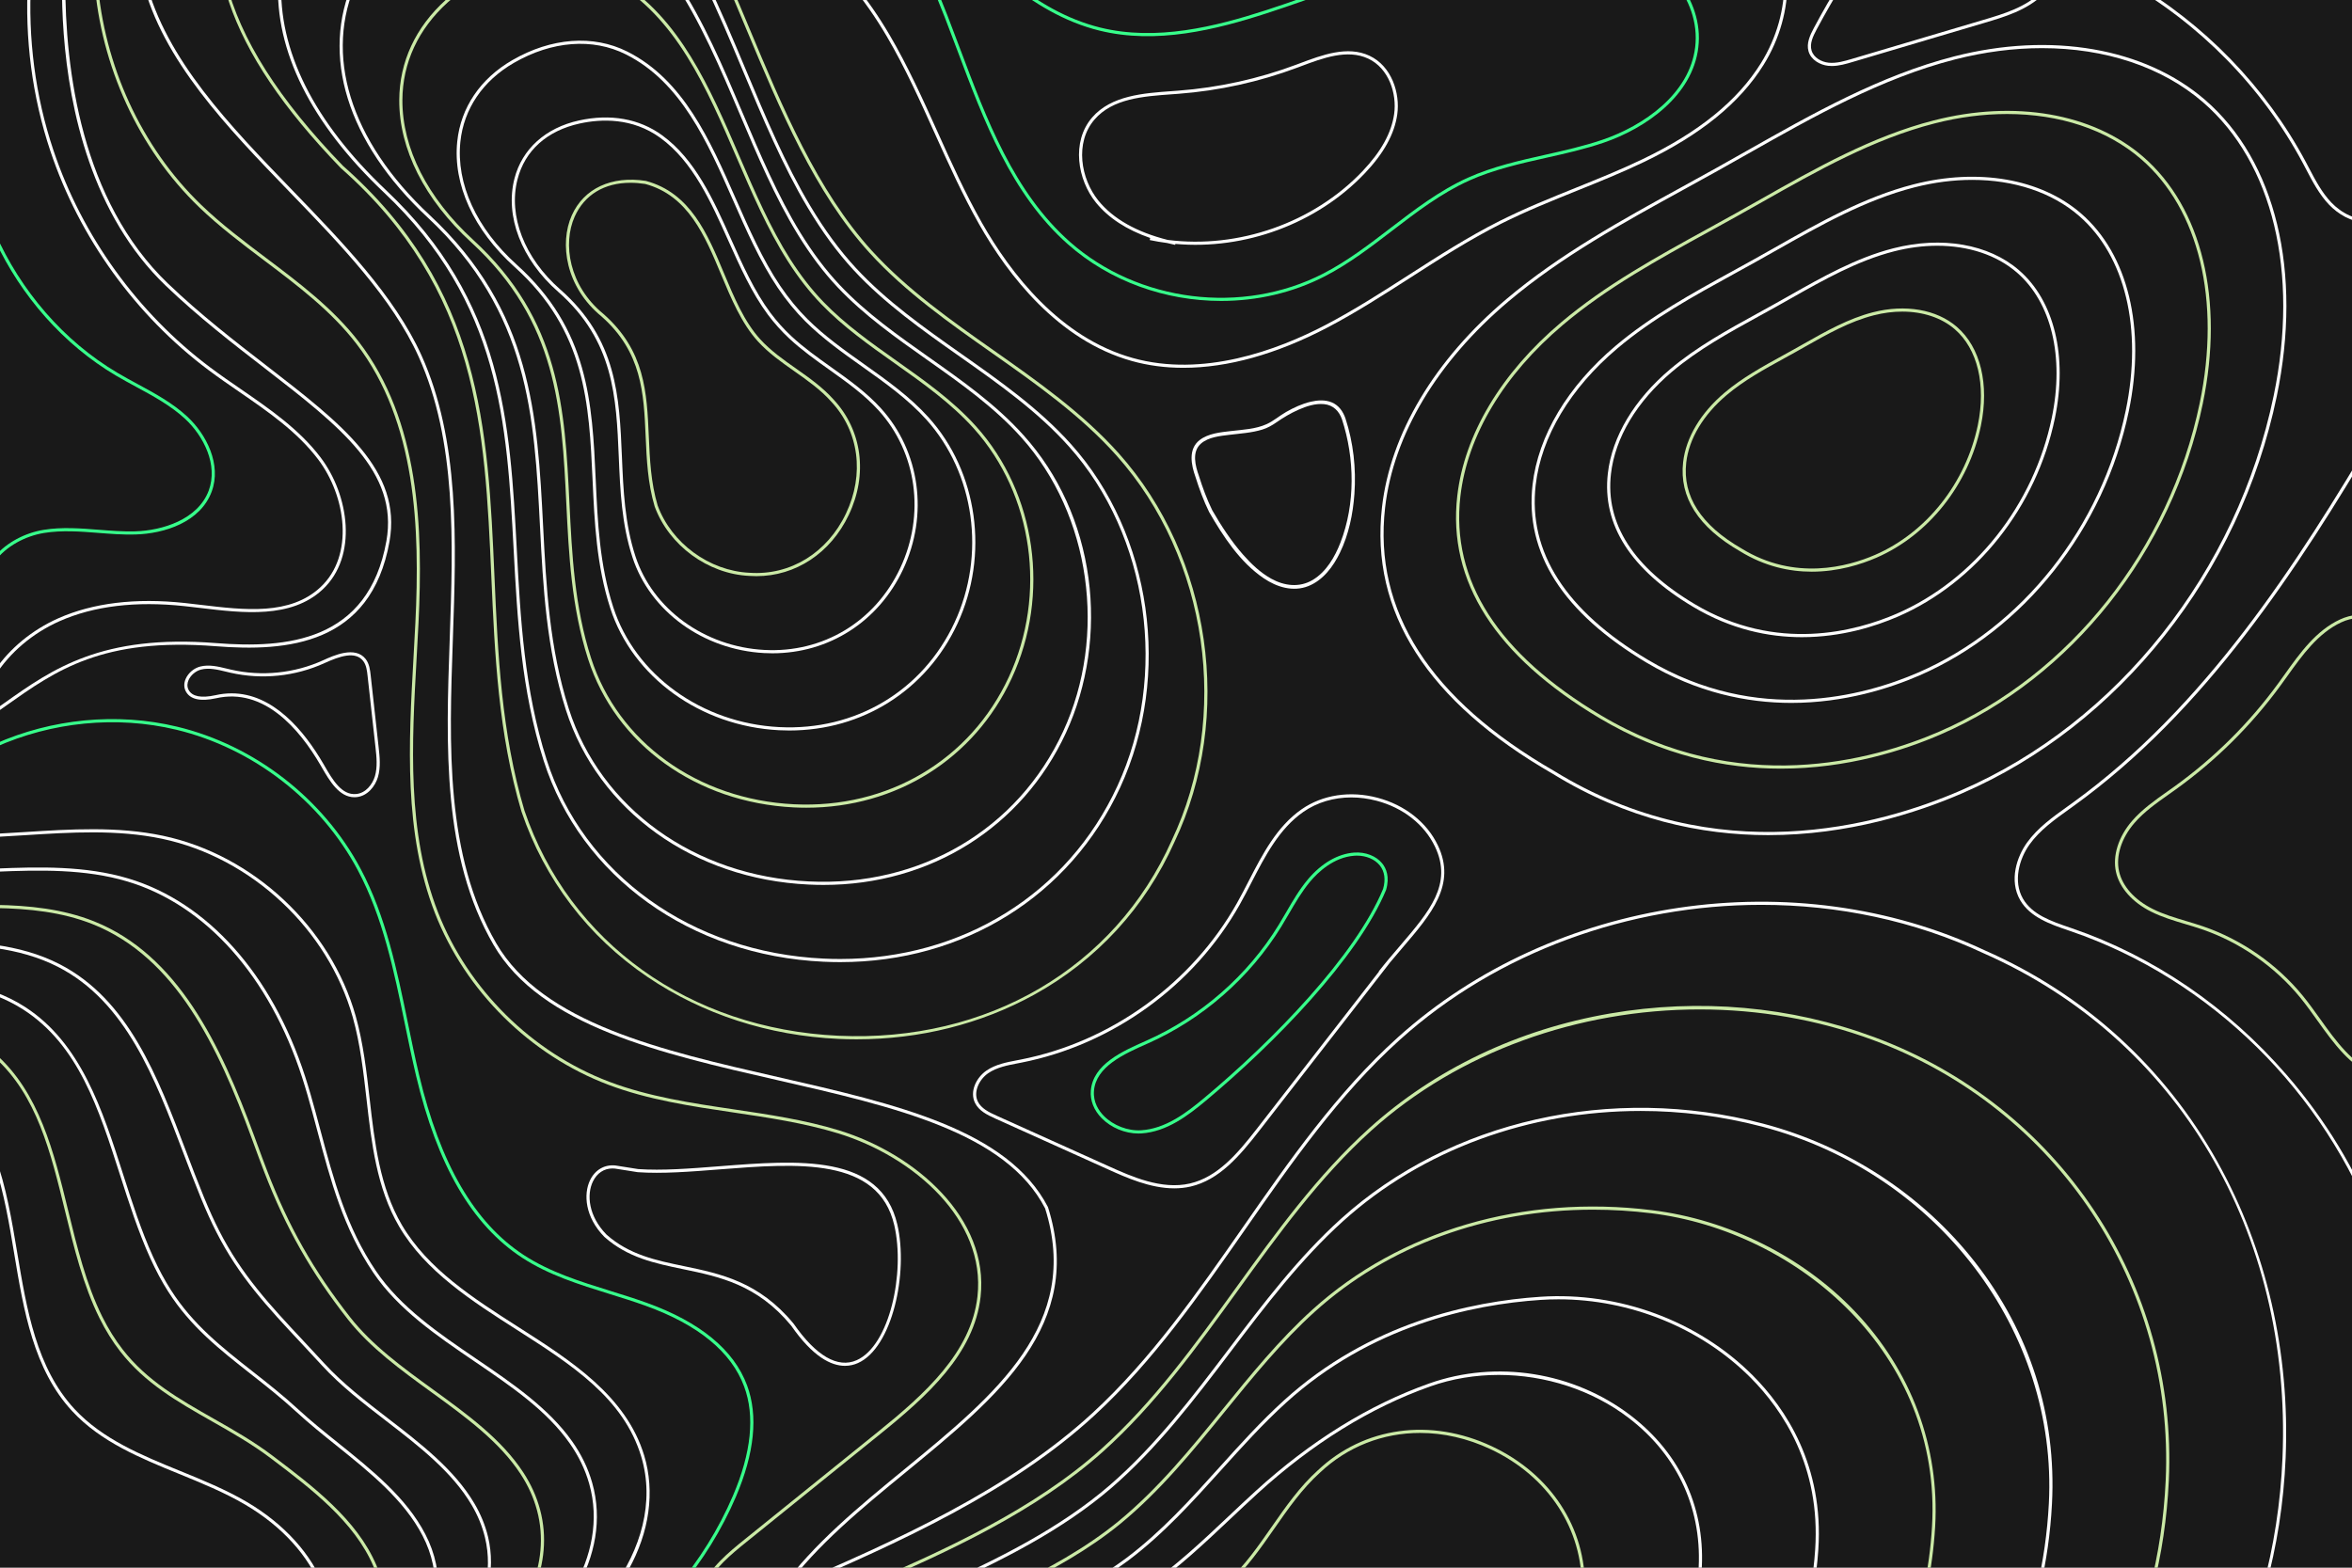 <?xml version="1.0" encoding="utf-8"?>
<!-- Generator: Adobe Illustrator 27.5.0, SVG Export Plug-In . SVG Version: 6.00 Build 0)  -->
<svg version="1.1" xmlns="http://www.w3.org/2000/svg" xmlns:xlink="http://www.w3.org/1999/xlink" x="0px" y="0px"
	 viewBox="0 0 750 500" style="enable-background:new 0 0 750 500;" xml:space="preserve">
<g id="BACKGROUND">
	<rect style="fill:#191919;" width="750" height="500"/>
</g>
<g id="OBJECTS">
	<g>
		<defs>
			<rect id="SVGID_1_" width="750" height="500"/>
		</defs>
		<clipPath id="SVGID_00000016762515359857619650000012119213464867548602_">
			<use xlink:href="#SVGID_1_"  style="overflow:visible;"/>
		</clipPath>
		<g style="clip-path:url(#SVGID_00000016762515359857619650000012119213464867548602_);">
			<g>
				<path style="fill:#CBEAA6;" d="M316.942,111.804c-13.576-9.553-27.615-19.431-38.912-31.824
					c-17.393-19.079-28.491-45.636-39.224-71.319c-2.053-4.913-4.117-9.844-6.23-14.745h-1.089
					c2.172,5.028,4.289,10.089,6.396,15.131c10.766,25.761,21.898,52.4,39.407,71.607c11.371,12.474,25.455,22.384,39.075,31.968
					c13.888,9.772,28.249,19.877,39.674,32.678c29.193,32.706,36.422,83.191,17.577,122.782
					c-18.113,40.591-58.802,64.45-106.234,62.262c-47.465-2.19-85.841-29.71-100.145-71.805
					c-7.378-24.812-8.489-50.118-9.563-74.591c-2.076-47.3-4.037-91.979-48.324-131.077C88.919,31.708,76.592,12.433,72.023-6.084
					h-0.931c0.546,2.264,1.191,4.537,1.961,6.821c5.571,16.524,17.214,33.809,35.594,52.842l0.029,0.028
					c43.984,38.82,45.936,83.297,48.002,130.385c1.077,24.534,2.19,49.902,9.608,74.851c7.368,21.684,21.261,39.918,40.176,52.732
					c17.574,11.906,38.624,18.741,60.876,19.768c1.945,0.09,3.881,0.134,5.814,0.134c20.166,0,39.61-4.865,56.555-14.195
					c19.993-11.008,35.492-27.88,44.819-48.78c19.008-39.933,11.713-90.869-17.739-123.867
					C345.285,131.748,330.876,121.609,316.942,111.804z"/>
			</g>
			<g>
				<path style="fill:#FFFFFF;" d="M306.604,112.891c-11.737-8.267-23.874-16.815-33.709-27.461
					c-5.151-5.574-9.905-12.05-14.533-19.799c-7.917-13.26-14.334-28.583-20.54-43.402c-3.986-9.517-8.011-19.114-12.482-28.313
					h-1.116c4.549,9.311,8.633,19.046,12.675,28.699c6.22,14.851,12.65,30.207,20.604,43.528c4.665,7.809,9.459,14.34,14.657,19.965
					c9.906,10.724,22.087,19.303,33.867,27.601c12.195,8.589,24.805,17.471,34.84,28.714c25.419,28.395,31.768,72.92,15.439,108.277
					c-15.873,34.37-49.425,55.161-88.39,55.159c-1.747,0-3.51-0.042-5.277-0.126c-41.98-1.941-76.651-26.836-88.327-63.422
					c-7.137-22.365-8.349-45.044-9.52-66.978c-2.178-40.763-4.235-79.266-41.589-114.58C99.945,38.764,88.65,15.847,89.723-6.084
					h-1.022c-1.076,22.196,10.33,45.36,33.817,67.564c37.063,35.04,39.11,73.349,41.277,113.907
					c1.175,21.996,2.391,44.741,9.566,67.228c11.804,36.989,46.83,62.157,89.232,64.117c1.788,0.086,3.562,0.128,5.329,0.128
					c39.353,0,73.254-21.012,89.293-55.74c16.491-35.708,10.075-80.681-15.602-109.363
					C331.503,130.429,318.845,121.513,306.604,112.891z"/>
			</g>
			<g>
				<path style="fill:#FFFFFF;" d="M326.441,138.878c-8.723-9.772-19.634-17.467-30.187-24.909
					c-9.895-6.978-20.127-14.194-28.494-23.091c-4.471-4.75-8.584-10.219-12.576-16.718c-7.111-11.593-12.83-25.076-18.36-38.115
					c-6.195-14.604-12.495-29.44-20.923-42.129h-1.214c8.578,12.745,14.953,27.751,21.217,42.52
					c5.544,13.073,11.278,26.59,18.428,38.247c4.027,6.558,8.182,12.08,12.7,16.881c8.437,8.97,18.711,16.216,28.646,23.223
					c10.506,7.409,21.371,15.071,30.018,24.759c22.037,24.522,27.505,63.085,13.299,93.778
					c-14.463,31.246-45.519,49.539-81.083,47.8c-36.323-1.681-66.359-23.282-76.52-55.032c-6.205-19.39-7.217-39.103-8.196-58.167
					c-1.818-35.42-3.536-68.876-36.141-99.288c-25.643-23.92-33.844-51.43-23.235-74.719h-1.094
					c-10.528,23.593-2.201,51.34,23.647,75.451c32.308,30.136,34.016,63.396,35.824,98.608c0.982,19.128,1.997,38.908,8.243,58.421
					c10.289,32.152,40.68,54.026,77.424,55.725c1.592,0.079,3.174,0.118,4.747,0.118c33.968,0,63.302-18.27,77.292-48.496
					c6.931-14.973,9.484-32.501,7.191-49.355C344.729,167.02,337.588,151.282,326.441,138.878z"/>
			</g>
			<g>
				<path style="fill:#CBEAA6;" d="M285.943,115.1c-8.066-5.707-16.406-11.607-23.319-18.774c-3.797-3.934-7.27-8.395-10.617-13.639
					c-6.337-9.944-11.372-21.625-16.242-32.921c-9.359-21.711-19.006-44.068-38.465-55.85h-1.978
					c20.178,11.376,30,34.149,39.525,56.246c4.885,11.332,9.937,23.05,16.317,33.063c3.383,5.301,6.897,9.814,10.741,13.796
					c6.978,7.234,15.358,13.163,23.461,18.896c8.795,6.222,17.889,12.656,25.158,20.752c18.912,21.063,23.397,52.923,11.159,79.279
					c-12.302,26.495-38.557,42.024-68.498,40.566c-30.695-1.511-56.097-19.818-64.714-46.641
					c-5.274-16.416-6.092-33.159-6.883-49.351c-1.469-30.067-2.856-58.466-30.681-84.003
					c-14.629-13.427-22.653-29.256-22.593-44.572c0.046-11.906,5.06-22.706,14.499-31.233c2.733-2.469,5.955-4.809,9.536-6.796
					h-2.083c-2.831,1.713-5.554,3.733-8.123,6.054c-9.653,8.721-14.781,19.777-14.829,31.972
					c-0.061,15.601,8.078,31.693,22.918,45.312c27.522,25.26,28.899,53.46,30.358,83.316c0.794,16.256,1.615,33.066,6.93,49.608
					c8.746,27.223,34.502,45.803,65.618,47.334c1.325,0.065,2.639,0.098,3.949,0.098c28.707,0,53.573-15.542,65.505-41.241
					c12.403-26.714,7.854-59.012-11.322-80.368C303.924,127.82,294.783,121.354,285.943,115.1z"/>
			</g>
			<g>
				<path style="fill:#FFFFFF;" d="M251.697,232.984c-1.091,0-2.188-0.028-3.291-0.084c-25.073-1.279-46.697-16.928-53.81-38.941
					c-4.385-13.571-5.019-27.407-5.632-40.787c-1.122-24.485-2.182-47.612-24.877-68.031c-13.049-11.74-19.711-26.334-18.278-40.039
					c1.132-10.818,7.365-20.021,17.552-25.911c12.429-7.185,25.778-8.189,36.629-2.756c17.938,8.983,26.406,28.236,34.595,46.855
					c4.236,9.63,8.616,19.588,14.24,27.92c2.665,3.938,5.578,7.492,8.66,10.56c5.426,5.412,11.845,9.967,18.052,14.372
					c7.168,5.086,14.58,10.346,20.557,16.978c15.728,17.455,19.418,43.926,9.182,65.872
					C295.394,220.179,275.061,232.984,251.697,232.984z M163.611,19.624l0.251,0.433c-9.903,5.725-15.961,14.657-17.058,25.149
					c-1.399,13.384,5.144,27.668,17.952,39.192c23.006,20.698,24.075,44.028,25.207,68.729c0.61,13.314,1.241,27.081,5.585,40.525
					c6.986,21.621,28.249,36.993,52.909,38.25c24.325,1.247,45.746-11.532,55.914-33.333c10.069-21.586,6.445-47.62-9.018-64.78
					c-5.903-6.55-13.269-11.777-20.393-16.832c-6.241-4.428-12.694-9.008-18.18-14.479c-3.127-3.114-6.082-6.717-8.783-10.709
					c-5.675-8.407-10.073-18.407-14.327-28.078c-8.118-18.456-16.512-37.541-34.127-46.363c-10.545-5.28-23.549-4.286-35.681,2.728
					L163.611,19.624z"/>
			</g>
			<g>
				<path style="fill:#FFFFFF;" d="M246.295,208.36c-0.868,0-1.742-0.023-2.62-0.07c-19.505-1.047-36.384-13.324-42.001-30.549
					c-3.458-10.603-3.914-21.457-4.355-31.953c-0.803-19.094-1.562-37.129-19.374-52.757
					c-11.667-10.237-16.991-24.067-13.893-36.092c2.43-9.432,9.933-16.182,20.587-18.519c10.047-2.205,19.211-0.57,26.498,4.728
					c10.6,7.706,16.391,20.639,21.991,33.147c3.658,8.171,7.441,16.62,12.51,23.432c2.013,2.699,4.268,5.217,6.703,7.485
					c3.892,3.632,8.349,6.805,12.659,9.874c5.544,3.947,11.275,8.028,15.921,13.156c12.474,13.769,15.238,33.935,7.042,51.376
					C280.127,198.291,264.321,208.36,246.295,208.36z M184.747,38.908l0.107,0.488c-10.423,2.287-17.467,8.606-19.833,17.792
					c-3.003,11.658,2.202,25.103,13.584,35.09c18.133,15.911,18.901,34.153,19.713,53.467c0.438,10.429,0.892,21.213,4.308,31.686
					c5.49,16.835,22.008,28.835,41.104,29.86c18.688,1.01,35.292-8.997,43.329-26.1c8.024-17.076,5.324-36.811-6.878-50.279
					c-4.573-5.048-10.26-9.097-15.76-13.013c-4.336-3.087-8.821-6.28-12.761-9.957c-2.477-2.309-4.773-4.872-6.823-7.62
					c-5.135-6.9-8.94-15.4-12.621-23.62c-5.546-12.388-11.281-25.197-21.665-32.747c-8.907-6.473-18.89-6.053-25.696-4.56
					L184.747,38.908z"/>
			</g>
			<g>
				<path style="fill:#CBEAA6;" d="M241.195,183.758c-0.748,0-1.5-0.026-2.257-0.08c-13.206-0.612-25.622-9.717-30.18-22.14
					c-2.217-7.453-2.548-14.985-2.867-22.27c-0.608-13.862-1.183-26.956-14.086-38.349c-11.478-9.386-13.454-23.315-9.474-32.226
					c3.839-8.596,12.673-12.703,23.627-10.997c14.188,3.816,19.646,16.877,24.925,29.509c3.166,7.576,6.44,15.411,11.549,21.014
					c3.318,3.641,7.458,6.554,11.462,9.371c4.142,2.915,8.424,5.928,11.856,9.773c9.176,9.795,11.062,23.918,4.913,36.848
					C264.854,176.427,253.702,183.757,241.195,183.758z M201.05,58.296c-8.304,0-14.676,3.796-17.806,10.806
					c-3.826,8.565-1.894,21.981,9.201,31.049l0.015,0.012c13.229,11.676,13.813,24.978,14.431,39.061
					c0.317,7.225,0.645,14.695,2.817,22c4.414,12.026,16.462,20.862,29.289,21.457c13.009,0.909,24.788-6.332,30.764-18.897
					c5.969-12.55,4.149-26.246-4.748-35.743c-3.363-3.768-7.598-6.748-11.694-9.63c-4.048-2.848-8.233-5.793-11.626-9.515
					c-5.225-5.732-8.533-13.647-11.732-21.303c-5.186-12.409-10.548-25.24-24.209-28.917
					C204.126,58.421,202.556,58.296,201.05,58.296z"/>
			</g>
		</g>
		<g style="clip-path:url(#SVGID_00000016762515359857619650000012119213464867548602_);">
			<g>
				<path style="fill:#FFFFFF;" d="M252.638,506.632c35.143-15.019,70.33-31.225,96.359-55.187
					c18.796-17.303,33.7-38.704,48.113-59.401c14.714-21.129,29.929-42.977,49.264-60.404
					c31.236-28.154,73.312-43.046,115.255-43.046c24.413,0,48.783,5.047,70.938,15.461c61.774,27.206,98.282,88.842,95.275,160.854
					c-0.607,14.528-2.805,28.49-6.412,41.723h0.925c3.688-13.399,5.888-27.377,6.486-41.682
					c1.405-33.665-6.101-66.281-21.708-94.319c-16.8-30.185-42.446-53.523-74.153-67.486
					c-60.558-28.465-137.567-17.053-187.276,27.753c-19.42,17.504-34.669,39.4-49.415,60.575
					c-14.382,20.652-29.254,42.009-47.969,59.236c-26.44,24.341-62.452,40.678-98.23,55.924H252.638z"/>
			</g>
			<g>
				<path style="fill:#CBEAA6;" d="M275.141,506.632c28.143-11.923,55.796-25.038,76.565-43.633
					c16.746-15.008,30.137-33.555,43.087-51.491c12.813-17.745,26.062-36.095,42.525-50.946
					c27.863-25.138,66.086-38.611,104.646-38.611c18.723,0,37.527,3.178,55.259,9.738c58.754,21.74,96.273,78.224,93.363,140.552
					c-0.559,11.961-2.299,23.463-5.11,34.391h1.03c2.789-10.92,4.521-22.404,5.079-34.344
					c2.932-62.766-34.85-119.645-94.014-141.536c-26.538-9.82-55.651-12.416-84.19-7.502c-29.263,5.036-55.797,17.682-76.732,36.57
					c-16.543,14.923-29.823,33.316-42.666,51.104c-12.919,17.893-26.278,36.395-42.944,51.332
					c-21.191,18.971-49.654,32.238-78.469,44.377H275.141z"/>
			</g>
			<g>
				<path style="fill:#FFFFFF;" d="M299.641,506.632c20.117-8.934,39.481-18.896,54.773-32.076
					c14.744-12.738,26.663-28.462,38.189-43.668c10.867-14.336,22.104-29.159,35.661-41.402
					c25.293-22.848,59.542-35.157,94.896-35.157c12.892,0,25.936,1.639,38.738,4.999c55.861,14.663,94.314,65.233,91.432,120.244
					c-0.493,9.413-1.802,18.448-3.854,27.06h1.033c2.032-8.6,3.327-17.618,3.819-27.008c1.468-28.003-7.023-54.656-24.554-77.078
					c-16.771-21.449-40.786-37.142-67.622-44.185c-48.236-12.664-99.796-1.02-134.559,30.383
					c-13.627,12.306-24.893,27.168-35.788,41.54c-11.495,15.165-23.382,30.847-38.046,43.516
					c-15.713,13.542-35.796,23.696-56.578,32.833H299.641z"/>
			</g>
			<g>
				<path style="fill:#CBEAA6;" d="M323.393,506.632c12.275-5.923,23.912-12.51,33.726-20.515
					c12.844-10.522,23.378-23.493,33.565-36.037c8.828-10.869,17.955-22.108,28.527-31.671h0.001
					c23.358-21.138,54.965-32.596,88.75-32.596c6.15,0,12.375,0.381,18.632,1.15c46.547,5.73,92.744,44.678,89.481,99.939
					c-0.404,6.845-1.307,13.423-2.656,19.729h1.026c1.333-6.291,2.225-12.849,2.628-19.671c1.501-25.415-7.58-49.803-25.569-68.672
					c-16.71-17.528-40.324-29.308-64.787-32.318c-40.925-5.035-80.351,6.517-108.176,31.695
					c-10.63,9.614-19.782,20.884-28.634,31.782c-10.155,12.506-20.657,25.437-33.421,35.894c-10.24,8.352-22.507,15.16-35.418,21.29
					H323.393z"/>
			</g>
			<g>
				<path style="fill:#FFFFFF;" d="M345.819,506.632c4.945-2.758,9.663-5.71,13.998-8.952c11.23-8.453,20.619-18.868,29.698-28.941
					c6.527-7.241,13.276-14.729,20.643-21.407c26.89-24.398,58.978-31.271,81.161-32.741c1.884-0.125,3.765-0.187,5.647-0.187
					c22.837,0,45.36,9.092,61.163,24.903c10.417,10.424,22.464,28.415,20.69,54.926c-0.286,4.281-0.789,8.411-1.49,12.399h1.02
					c0.689-3.969,1.183-8.078,1.468-12.333c1.798-26.885-10.417-45.129-20.982-55.699c-17.307-17.315-42.563-26.664-67.584-25.008
					c-22.342,1.48-54.664,8.407-81.767,32.999c-7.403,6.712-14.17,14.219-20.714,21.479c-9.047,10.037-18.403,20.416-29.555,28.811
					c-4.754,3.555-9.978,6.766-15.467,9.752H345.819z"/>
			</g>
			<g>
				<path style="fill:#FFFFFF;" d="M366.385,506.632c9.53-6.692,17.886-14.578,25.996-22.238c2.842-2.685,5.78-5.46,8.724-8.14
					v-0.001c17.372-15.835,35.869-27.297,54.977-34.067c6.962-2.467,14.373-3.667,21.814-3.667c14.816,0,29.753,4.757,41.492,13.74
					c15.804,12.094,23.679,29.604,22.176,49.304c-0.132,1.729-0.313,3.411-0.519,5.069h1.009c0.2-1.634,0.378-3.291,0.507-4.993
					c1.529-20.049-6.485-37.867-22.565-50.174c-18.173-13.906-42.792-17.824-64.249-10.223
					c-19.234,6.815-37.845,18.347-55.316,34.272v-0.001c-2.949,2.686-5.892,5.466-8.737,8.153
					c-8.422,7.956-17.125,16.142-27.098,22.965H366.385z"/>
			</g>
			<g>
				<path style="fill:#CBEAA6;" d="M390.396,506.632c0.564-0.474,1.117-0.96,1.656-1.456c5.593-5.148,10.016-11.501,14.294-17.644
					c4.346-6.239,8.839-12.691,14.542-17.831c8.845-8.368,20.118-12.681,31.94-12.681c7.431,0,15.078,1.704,22.472,5.177
					c18.452,8.666,29.433,25.556,29.097,44.434h0.999c0.331-19.283-10.865-36.507-29.67-45.34
					c-19.541-9.177-40.816-6.232-55.517,7.675c-5.779,5.208-10.307,11.708-14.684,17.994c-4.247,6.099-8.639,12.404-14.151,17.479
					c-0.824,0.759-1.689,1.484-2.573,2.192H390.396z"/>
			</g>
		</g>
		<g style="clip-path:url(#SVGID_00000016762515359857619650000012119213464867548602_);">
			<g>
				<g>
					<path style="fill:#FFFFFF;" d="M563.83,266.358c-21.305,0.001-45.028-4.973-68.758-19.596
						c-39.913-22.999-58.216-51.6-54.386-85.002c2.691-23.458,16.786-47.034,39.692-66.384
						c16.97-14.337,36.818-25.237,56.014-35.778c3.616-1.986,7.23-3.971,10.825-5.978c3.211-1.792,6.418-3.607,9.629-5.424
						c20.972-11.87,42.657-24.144,66.275-30.2c30.893-7.922,60.808-2.746,80.014,13.852c22.565,19.499,31.113,54.856,22.865,94.58
						c-11.7,56.348-50.137,104.854-100.312,126.589C611.303,259.248,589.297,266.357,563.83,266.358z M651.154,15.354
						c-8.978,0-18.331,1.187-27.784,3.611c-23.489,6.023-45.116,18.264-66.031,30.101c-3.212,1.818-6.421,3.634-9.633,5.427
						c-3.598,2.008-7.214,3.994-10.832,5.981c-19.152,10.518-38.956,21.393-55.851,35.666c-22.71,19.186-36.683,42.53-39.343,65.734
						c-3.78,32.969,14.355,61.241,53.904,84.029c51.72,31.874,103.465,17.562,129.707,6.195
						c49.881-21.608,88.095-69.84,99.73-125.874c8.173-39.364-0.254-74.362-22.541-93.62
						C689.385,21.287,671.216,15.354,651.154,15.354z"/>
				</g>
				<g>
					<path style="fill:#FFFFFF;" d="M568.962-6.084c0.154,8.764-2.329,18.018-7.443,26.235c-7.469,12-19.819,22.019-37.757,30.63
						c-6.975,3.349-14.282,6.296-21.35,9.146c-8.011,3.23-16.294,6.57-24.148,10.517c-10.066,5.058-19.7,11.248-29.017,17.234
						c-8.496,5.459-17.282,11.104-26.358,15.864c-15.819,8.297-39.367,16.878-61.704,10.633
						c-23.212-6.489-38.973-27.057-48.106-43.168c-5.271-9.297-9.745-19.225-14.072-28.827
						c-4.669-10.361-9.497-21.075-15.348-31.046c-3.223-5.495-7.247-11.485-12.103-17.217h-1.319
						c5.063,5.878,9.241,12.065,12.56,17.723c5.823,9.925,10.64,20.614,15.298,30.952c4.336,9.622,8.82,19.571,14.114,28.909
						c9.227,16.275,25.167,37.057,48.707,43.638c5.19,1.451,10.686,2.171,16.433,2.171c14.107,0,29.722-4.342,46.005-12.881
						c9.115-4.781,17.919-10.438,26.434-15.908c9.295-5.972,18.906-12.147,28.926-17.182c7.817-3.928,16.081-7.26,24.073-10.483
						c7.082-2.856,14.405-5.809,21.409-9.172c18.113-8.696,30.6-18.837,38.173-31.003c5.212-8.374,7.742-17.812,7.588-26.763
						H568.962z"/>
				</g>
				<g>
					<path style="fill:#FFFFFF;" d="M653.553-6.084c-0.757,1.317-1.669,2.53-2.705,3.551c-4.965,4.894-12.055,6.998-18.31,8.854
						l-42.107,12.497c-2.278,0.676-4.862,1.44-7.349,1.178c-2.205-0.235-4.738-1.537-5.426-3.914
						c-0.627-2.174,0.445-4.466,1.598-6.627c2.804-5.262,5.799-10.446,8.949-15.538h-1.177c-3.041,4.941-5.937,9.968-8.655,15.068
						c-1.193,2.24-2.406,4.842-1.676,7.375c0.816,2.824,3.743,4.361,6.281,4.631c0.385,0.041,0.77,0.06,1.154,0.06
						c2.296,0,4.556-0.671,6.585-1.273L632.823,7.28c6.367-1.89,13.584-4.032,18.726-9.102c1.229-1.211,2.303-2.668,3.152-4.263
						H653.553z"/>
				</g>
				<g>
					<path style="fill:#FFFFFF;" d="M757.832,69.39c-0.34,0.111-0.682,0.212-1.029,0.288c-5.216,1.149-10.333-1.871-13.389-5.079
						c-3.021-3.17-5.12-7.173-7.149-11.045c-0.334-0.635-0.667-1.271-1.003-1.901c-12.765-23.936-32.434-44.158-55.919-57.738
						h-2.005c23.991,13.485,44.091,33.926,57.041,58.208c0.336,0.629,0.667,1.262,1,1.895c2.061,3.933,4.193,7.999,7.311,11.27
						c2.757,2.894,7.118,5.638,11.812,5.638c0.831,0,1.673-0.086,2.517-0.272c0.273-0.06,0.545-0.132,0.814-0.212V69.39z"/>
				</g>
				<g>
					<path style="fill:#FFFFFF;" d="M757.832,390.04c-6.645-16.944-16.309-32.938-28.649-47.181
						c-18.813-21.714-42.516-37.899-68.546-46.806l-0.597-0.204c-5.91-2.017-12.021-4.103-14.982-9.254
						c-3.161-5.501-1.196-12.655,2.152-17.306c3.266-4.533,7.968-7.897,12.515-11.15l1.632-1.172
						c41.987-30.323,71.263-75.372,96.475-118.018v-1.969c-25.358,42.99-54.754,88.623-97.061,119.177l-1.628,1.169
						c-4.613,3.3-9.383,6.713-12.743,11.38c-3.278,4.551-5.824,12.098-2.209,18.388c3.148,5.478,9.725,7.723,15.526,9.702
						l0.596,0.203c44.868,15.352,81.112,51.579,97.519,95.721V390.04z"/>
				</g>
				<g>
					<path style="fill:#CBEAA6;" d="M567.857,245.15c-17.74,0-37.648-4.09-57.836-16.123c-33.199-19.79-48.45-43.63-45.328-70.859
						c2.242-19.553,13.989-39.202,33.077-55.327c14.132-11.94,30.657-21.015,46.639-29.792c3.015-1.656,6.028-3.311,9.025-4.984
						c2.674-1.492,5.344-3.003,8.017-4.516c17.466-9.886,35.527-20.108,55.202-25.153c25.748-6.604,50.683-2.286,66.696,11.551l0,0
						c18.811,16.256,25.938,45.725,19.065,78.829c-9.747,46.942-41.769,87.352-83.57,105.46
						C607.072,239.336,589.006,245.15,567.857,245.15z M640.015,36.361c-7.468,0-15.249,0.988-23.113,3.004
						c-19.546,5.012-37.548,15.201-54.957,25.054c-2.675,1.514-5.347,3.026-8.021,4.519c-3,1.674-6.016,3.33-9.033,4.987
						c-15.938,8.753-32.418,17.804-46.475,29.679c-18.892,15.96-30.515,35.378-32.728,54.677
						c-3.074,26.803,12.015,50.315,44.846,69.885c43.871,26.152,86.443,14.453,107.913,5.151
						c41.508-17.98,73.308-58.116,82.99-104.745c6.798-32.744-0.208-61.854-18.741-77.869
						C671.806,41.294,656.698,36.361,640.015,36.361z"/>
				</g>
				<g>
					<path style="fill:#FFFFFF;" d="M571.223,224.185c-14.188,0-30.113-3.271-46.26-12.896
						c-26.563-15.834-38.763-34.914-36.264-56.712c1.795-15.648,11.192-31.37,26.463-44.269
						c11.299-9.546,24.506-16.799,37.279-23.814c2.408-1.323,4.815-2.645,7.21-3.981c2.136-1.192,4.27-2.399,6.404-3.608
						c13.961-7.902,28.396-16.072,44.13-20.106c20.604-5.283,40.56-1.826,53.378,9.25l0,0
						c15.058,13.012,20.765,36.592,15.266,63.078c-7.794,37.537-33.401,69.85-66.828,84.33
						C602.586,219.535,588.138,224.184,571.223,224.185z M628.876,57.369c-5.958,0-12.168,0.789-18.442,2.398
						c-15.604,4.001-29.982,12.139-43.885,20.008c-2.138,1.21-4.272,2.418-6.409,3.611c-2.397,1.338-4.807,2.661-7.217,3.985
						c-12.731,6.991-25.894,14.22-37.116,23.701c-15.074,12.734-24.348,28.225-26.113,43.62
						c-2.451,21.372,9.588,40.124,35.781,55.738c35.015,20.872,68.991,11.533,86.128,4.109
						c33.134-14.353,58.519-46.393,66.248-83.616c5.424-26.125-0.162-49.347-14.941-62.118l0,0
						C654.227,61.302,642.182,57.369,628.876,57.369z"/>
				</g>
				<g>
					<path style="fill:#FFFFFF;" d="M574.589,203.219c-10.639,0-22.576-2.452-34.684-9.669
						c-19.925-11.877-29.076-26.198-27.199-42.564c1.347-11.742,8.394-23.537,19.848-33.212
						c8.465-7.152,18.354-12.583,27.919-17.836c1.803-0.99,3.604-1.979,5.396-2.979c1.6-0.893,3.197-1.797,4.797-2.702
						c10.454-5.916,21.264-12.034,33.052-15.057c15.461-3.964,30.438-1.366,40.061,6.949c11.304,9.768,15.59,27.46,11.465,47.327
						c-5.842,28.131-25.033,52.349-50.086,63.201C598.1,199.733,587.268,203.219,574.589,203.219z M617.736,78.377
						c-4.449,0-9.085,0.588-13.771,1.79c-11.659,2.99-22.41,9.074-32.808,14.959c-1.601,0.906-3.2,1.811-4.801,2.705
						c-1.795,1.001-3.598,1.992-5.402,2.983c-9.522,5.229-19.366,10.636-27.756,17.723c-11.257,9.51-18.182,21.074-19.498,32.562
						c-1.829,15.94,7.16,29.934,26.717,41.591c26.154,15.59,51.539,8.614,64.342,3.068c24.76-10.725,43.729-34.669,49.506-62.486
						c4.05-19.507-0.115-36.84-11.141-46.367C636.649,81.31,627.663,78.377,617.736,78.377z"/>
				</g>
				<g>
					<path style="fill:#CBEAA6;" d="M577.736,182.333c-7.092,0-14.992-1.656-22.896-6.526c-13.307-7.668-19.41-17.23-18.129-28.413
						c0.898-7.836,5.598-15.704,13.233-22.155c5.632-4.758,12.203-8.367,18.559-11.858c1.196-0.657,2.392-1.314,3.581-1.978
						c1.061-0.592,2.121-1.192,3.183-1.793c6.948-3.933,14.134-7.999,21.981-10.012c10.317-2.644,20.314-0.908,26.743,4.648
						c7.55,6.524,10.415,18.329,7.665,31.576c-3.889,18.726-16.666,34.847-33.344,42.072
						C593.527,179.969,586.209,182.333,577.736,182.333z M606.598,99.385c-2.938,0-6.003,0.389-9.101,1.183
						c-7.719,1.979-14.846,6.013-21.737,9.913c-1.063,0.602-2.124,1.202-3.187,1.796c-1.192,0.665-2.39,1.323-3.588,1.981
						c-6.313,3.467-12.839,7.051-18.396,11.745c-7.439,6.286-12.015,13.923-12.884,21.505c-1.233,10.75,4.705,19.982,17.647,27.44
						c16.971,10.459,33.951,5.761,42.561,2.03c16.386-7.098,28.94-22.945,32.764-41.357c2.675-12.888-0.069-24.333-7.341-30.616l0,0
						C619.071,101.317,613.146,99.385,606.598,99.385z"/>
				</g>
			</g>
		</g>
		<g style="clip-path:url(#SVGID_00000016762515359857619650000012119213464867548602_);">
			<g>
				<path style="fill:#FFFFFF;" d="M78.632,478.988c-6.678-3.916-14.063-6.932-21.205-9.848
					c-12.158-4.964-24.73-10.096-33.674-19.749c-12.136-13.098-15.244-31.747-18.249-49.782
					c-1.745-10.468-3.523-21.136-7.082-30.816v3.062c2.918,8.869,4.522,18.474,6.095,27.918c3.029,18.181,6.162,36.98,18.502,50.298
					c9.094,9.815,21.771,14.99,34.03,19.995c7.11,2.903,14.462,5.904,21.078,9.785c11.758,6.896,20.298,16.324,24.36,26.78h1.077
					C99.476,495.82,90.721,486.079,78.632,478.988z"/>
			</g>
			<g>
				<path style="fill:#CBEAA6;" d="M120.031,499.236c-6.171-14.565-20.317-25.27-32.798-34.714l-0.334-0.253
					c-6.002-4.543-12.479-8.223-18.743-11.781c-10.94-6.215-21.274-12.086-29.038-22.088c-2.406-3.091-4.526-6.496-6.48-10.408
					c-5.158-10.349-8.079-22.32-10.902-33.897c-4.531-18.573-9.211-37.755-23.315-50.073v1.343
					c13.333,12.062,17.719,30.012,22.343,48.966c2.837,11.631,5.771,23.657,10.979,34.107c1.984,3.973,4.138,7.433,6.585,10.576
					c7.887,10.159,18.304,16.077,29.333,22.343c6.236,3.543,12.684,7.206,18.634,11.709l0.334,0.253
					c12.381,9.369,26.414,19.987,32.481,34.309c0.964,2.257,1.673,4.61,2.143,7.004h1.019
					C121.79,504.102,121.048,501.616,120.031,499.236z"/>
			</g>
			<g>
				<path style="fill:#FFFFFF;" d="M139.036,498.824c-0.684-3.265-1.828-6.453-3.4-9.476c-6.001-11.634-17.031-20.491-27.698-29.057
					c-4.33-3.477-8.808-7.073-12.782-10.743c-4.799-4.432-9.75-8.322-14.538-12.084c-9.826-7.721-19.106-15.013-26.135-26.051
					c-1.999-3.123-3.858-6.588-5.683-10.594c-3.784-8.329-6.72-17.483-9.56-26.337c-6.597-20.569-13.419-41.839-31.3-53.354
					c-3.011-1.94-6.219-3.478-9.519-4.724v1.064c3.113,1.2,6.136,2.67,8.978,4.5c17.579,11.322,24.044,31.479,30.889,52.819
					c2.848,8.881,5.794,18.064,9.602,26.446c1.845,4.05,3.727,7.556,5.75,10.718c7.119,11.181,16.465,18.525,26.36,26.299
					c4.772,3.75,9.707,7.628,14.477,12.032c4,3.693,8.491,7.3,12.835,10.788c10.586,8.501,21.531,17.29,27.436,28.737
					c1.531,2.943,2.644,6.045,3.309,9.22c0.519,2.496,0.724,5.046,0.651,7.603h0.998
					C139.78,504.006,139.568,501.388,139.036,498.824z"/>
			</g>
			<g>
				<path style="fill:#FFFFFF;" d="M155.633,490.181c-0.896-3.712-2.374-7.315-4.391-10.71
					c-6.361-10.779-17.102-19.058-27.49-27.064c-7.12-5.487-14.483-11.162-20.348-17.579c-2.246-2.458-4.457-4.819-6.622-7.133
					c-10.606-11.33-19.767-21.115-26.937-35.263c-1.566-3.069-3.119-6.495-4.885-10.78c-1.928-4.696-3.794-9.617-5.6-14.376
					c-9.052-23.858-18.412-48.53-40.43-59.8c-6.345-3.247-13.245-5.109-20.51-6.136v1.014c7.116,1.017,13.864,2.844,20.054,6.012
					c21.675,11.094,30.966,35.582,39.951,59.264c1.808,4.766,3.677,9.692,5.61,14.401c1.777,4.311,3.34,7.761,4.919,10.853
					c7.233,14.273,16.439,24.107,27.098,35.493c2.163,2.311,4.371,4.669,6.614,7.123c5.924,6.482,13.321,12.184,20.476,17.697
					c10.312,7.949,20.976,16.168,27.24,26.782c1.967,3.31,3.406,6.82,4.279,10.435c1.321,5.499,1.18,10.988-0.03,16.217h0.971
					C156.837,501.12,156.912,495.505,155.633,490.181z"/>
			</g>
			<g>
				<path style="fill:#CBEAA6;" d="M172.231,481.539c-1.125-4.222-2.885-8.128-5.38-11.94
					c-6.873-10.552-17.959-18.593-28.682-26.369c-9.571-6.941-19.468-14.119-26.522-23.126
					c-11.677-14.91-19.584-28.861-26.442-46.649c-1.077-2.772-2.129-5.645-3.148-8.423l-0.936-2.55
					c-10.775-29.353-24.435-57.985-51.2-68.653c-9.865-3.93-20.614-5.047-31.501-5.22v1c10.785,0.173,21.417,1.278,31.131,5.15
					c26.401,10.522,39.937,38.933,50.632,68.068l0.936,2.549c1.02,2.783,2.074,5.661,3.154,8.44
					c6.895,17.886,14.846,31.913,26.587,46.906c7.14,9.117,17.094,16.337,26.722,23.318c10.649,7.723,21.659,15.709,28.431,26.105
					c2.436,3.724,4.154,7.535,5.251,11.651c2.274,8.565,1.228,17.093-1.948,24.836h1.079
					C173.531,498.8,174.527,490.19,172.231,481.539z"/>
			</g>
			<g>
				<path style="fill:#FFFFFF;" d="M188.83,472.901c-1.34-4.682-3.423-8.99-6.368-13.171c-7.458-10.612-19.187-18.591-30.53-26.307
					c-11.91-8.102-24.225-16.478-32.044-28.044c-9.46-13.991-13.495-29.1-17.767-45.095c-0.513-1.92-1.029-3.855-1.56-5.807
					c-0.973-3.553-2.043-7.365-3.278-11.167c-10.546-32.551-31.092-55.559-56.368-63.126c-13.604-4.071-28.222-3.75-42.493-3.148
					v1.001c14.2-0.599,28.745-0.923,42.206,3.105c24.957,7.471,45.26,30.242,55.704,62.477c1.229,3.783,2.295,7.581,3.264,11.121
					c0.53,1.949,1.046,3.883,1.559,5.802c4.293,16.079,8.35,31.266,17.904,45.397c7.927,11.725,20.323,20.156,32.31,28.31
					c11.788,8.019,22.922,15.592,30.275,26.056c2.879,4.088,4.916,8.299,6.224,12.871c3.329,11.65,0.719,23.382-5.113,33.455h1.149
					C189.661,496.452,192.183,484.639,188.83,472.901z"/>
			</g>
			<g>
				<path style="fill:#FFFFFF;" d="M205.428,464.265c-5.756-19.046-23.23-30.213-40.129-41.013
					c-14.212-9.082-28.908-18.474-37.175-32.597c-7.043-12.031-8.669-26.303-10.242-40.104c-1.001-8.781-2.035-17.861-4.439-26.409
					c-7.978-28.363-32.706-51.509-61.534-57.594c-14.425-3.045-29.425-2.092-43.932-1.172c-3.145,0.199-6.347,0.4-9.556,0.563v1.001
					c3.232-0.164,6.454-0.366,9.619-0.566c14.439-0.917,29.371-1.864,43.662,1.152c28.474,6.011,52.898,28.871,60.778,56.887
					c2.382,8.47,3.412,17.509,4.408,26.251c1.584,13.904,3.222,28.282,10.372,40.496c8.389,14.33,23.188,23.788,37.5,32.934
					c17.517,11.194,34.062,21.768,39.71,40.459c4.405,14.578-0.193,29.787-9.205,42.078h1.341c1.389-1.934,2.663-3.928,3.801-5.967
					C207.111,488.659,208.894,475.732,205.428,464.265z"/>
			</g>
		</g>
		<g style="clip-path:url(#SVGID_00000016762515359857619650000012119213464867548602_);">
			<path style="fill:#CBEAA6;" d="M267.527,360.516c-10.935-3.348-22.465-5.056-33.616-6.707
				c-13.242-1.962-26.935-3.99-39.606-8.781c-24.662-9.326-45.098-29.563-54.665-54.133c-9.919-25.475-8.326-53.765-6.786-81.124
				c0.208-3.697,0.416-7.384,0.595-11.054c1.476-30.192,0.368-64.461-19.034-89.71c-8.133-10.584-18.988-18.763-29.486-26.672
				c-7.043-5.307-14.326-10.794-20.735-16.965C44.93,46.82,33.171,20.653,31.098-6.084h-1.001
				c2.077,27.004,13.947,53.44,33.405,72.175c6.453,6.213,13.76,11.719,20.827,17.044c10.444,7.869,21.244,16.006,29.294,26.483
				c19.205,24.992,20.295,59.04,18.828,89.051c-0.179,3.667-0.387,7.352-0.595,11.046c-1.546,27.466-3.145,55.866,6.853,81.543
				c9.668,24.83,30.32,45.28,55.243,54.705c12.771,4.829,26.519,6.865,39.813,8.835c11.114,1.646,22.607,3.349,33.47,6.675
				c24.15,7.394,47.175,27.631,44.456,52.005c-1.989,17.833-16.786,31.133-31.771,43.227l-42.437,34.25
				c-4.977,4.017-11.113,8.98-14.012,15.677h1.086c2.874-6.277,8.764-11.034,13.554-14.9l42.437-34.25
				c15.147-12.224,30.105-25.683,32.137-43.893C315.464,388.674,292.071,368.03,267.527,360.516z"/>
		</g>
		<g style="clip-path:url(#SVGID_00000016762515359857619650000012119213464867548602_);">
			<path style="fill:#FFFFFF;" d="M248.004,343.497c-36.846-8.418-74.946-17.123-89.761-42.643c-16.255-28-15.027-63.077-13.838-97
				c1.091-31.164,2.22-63.389-10.012-90.534c-8.54-18.865-25.17-36.076-41.253-52.721C73.266,40.032,52.917,18.97,46.509-6.084
				h-1.05c6.386,25.382,26.913,46.63,46.961,67.379c16.023,16.583,32.592,33.731,41.061,52.438
				c12.136,26.932,11.012,59.039,9.924,90.088c-1.193,34.064-2.427,69.288,13.973,97.537c15.034,25.896,53.35,34.649,90.404,43.116
				c37.495,8.566,72.91,16.658,85.474,40.909c11.63,36.912-15.843,59.439-44.929,83.289c-14.375,11.786-29.051,23.824-39.219,37.961
				h1.247c10.082-13.79,24.488-25.612,38.606-37.187c29.355-24.07,57.083-46.806,45.216-84.442
				C321.366,360.259,285.731,352.117,248.004,343.497z"/>
		</g>
		<g style="clip-path:url(#SVGID_00000016762515359857619650000012119213464867548602_);">
			<path style="fill:#37FF8B;" d="M238.223,441.848c-4.207-11.322-14.961-20.176-31.964-26.314
				c-3.844-1.388-7.83-2.626-11.684-3.823c-9.442-2.934-19.206-5.967-27.548-11.42c-15.736-10.285-26.657-29.074-33.385-57.44
				c-1.299-5.477-2.457-11.117-3.577-16.572c-3.429-16.7-6.975-33.969-15.087-49.21c-11.932-22.418-33.796-39.351-58.485-45.295
				c-19.241-4.633-39.991-2.541-58.072,5.485v1.096c17.975-8.088,38.663-10.227,57.837-5.609
				c24.416,5.878,46.037,22.624,57.837,44.793c8.043,15.112,11.575,32.31,14.99,48.94c1.121,5.462,2.281,11.11,3.584,16.602
				c6.79,28.628,17.85,47.615,33.811,58.048c8.46,5.528,18.29,8.583,27.798,11.537c3.844,1.194,7.818,2.429,11.641,3.81
				c16.713,6.033,27.267,14.688,31.366,25.721c3.5,9.419,2.302,21.141-3.56,34.84c-4.559,10.654-10.82,20.654-18.361,29.596h1.293
				c7.365-8.856,13.497-18.712,17.987-29.204C240.61,463.485,241.814,451.515,238.223,441.848z"/>
		</g>
		<g style="clip-path:url(#SVGID_00000016762515359857619650000012119213464867548602_);">
			<path style="fill:#FFFFFF;" d="M76.877,124.161c-3.274-2.252-6.659-4.582-9.865-6.986C43.937,99.866,26.185,75.27,17.028,47.917
				C11.241,30.634,8.867,12.164,9.914-6.084H8.913c-1.046,18.356,1.346,36.934,7.167,54.319
				c9.221,27.543,27.097,52.311,50.334,69.74c3.222,2.417,6.615,4.752,9.897,7.01c9.064,6.237,18.437,12.687,25.118,21.507
				c8.86,11.699,11.668,30.623,0.753,40.798c-9.689,9.031-24.145,7.3-38.122,5.629c-1.742-0.208-3.467-0.415-5.162-0.597
				c-15.657-1.68-29.217-0.039-40.301,4.878c-8.374,3.715-15.413,9.576-20.176,16.497v1.836
				c4.649-7.318,11.868-13.553,20.581-17.419c10.921-4.846,24.309-6.46,39.789-4.798c1.69,0.182,3.411,0.387,5.149,0.595
				c13.543,1.621,28.894,3.458,38.922-5.89c11.323-10.555,8.485-30.088-0.638-42.133C95.447,136.939,86.007,130.443,76.877,124.161z
				"/>
		</g>
		<g style="clip-path:url(#SVGID_00000016762515359857619650000012119213464867548602_);">
			<path style="fill:#FFFFFF;" d="M84.975,116.623c-9.856-7.616-21.027-16.249-31.408-26.194
				C25.971,63.991,20.739,22.243,20.815-6.084h-1.072c-0.025,5.251,0.13,10.947,0.58,16.911c1.822,24.162,8.948,57.71,32.553,80.323
				c10.419,9.982,21.612,18.632,31.488,26.264c23.907,18.476,42.791,33.069,38.85,55.14c-5.752,32.208-32.04,34.321-54.302,32.558
				c-36.451-2.88-52.187,8.26-67.404,19.036c-1.012,0.716-2.05,1.443-3.086,2.169v1.222c1.235-0.861,2.463-1.725,3.663-2.575
				c15.765-11.164,30.659-21.708,66.747-18.855c22.681,1.794,49.473-0.38,55.366-33.379
				C128.246,150.062,109.15,135.305,84.975,116.623z"/>
		</g>
		<g style="clip-path:url(#SVGID_00000016762515359857619650000012119213464867548602_);">
			<path style="fill:#37FF8B;" d="M59.678,132.835c-4.655-4.305-10.321-7.375-15.8-10.342c-2.116-1.146-4.304-2.332-6.397-3.569
				C20.288,108.762,6.554,92.679-1.579,74.251v2.411c8.313,17.774,21.809,33.228,38.551,43.122c2.109,1.247,4.306,2.436,6.43,3.587
				c5.425,2.938,11.035,5.977,15.598,10.197c5.946,5.499,10.592,14.706,7.567,22.88c-3.422,9.248-14.808,12.796-23.519,13.024
				c-3.844,0.104-7.775-0.207-11.578-0.505c-5.781-0.453-11.759-0.921-17.592,0.03c-5.863,0.958-11.735,4.007-15.457,8.39v1.597
				c3.472-4.704,9.549-8.009,15.618-9c5.712-0.933,11.629-0.469,17.353-0.021c3.827,0.3,7.786,0.61,11.682,0.508
				c9.455-0.248,20.838-3.972,24.43-13.678C70.689,148.189,65.868,138.56,59.678,132.835z"/>
		</g>
		<g style="clip-path:url(#SVGID_00000016762515359857619650000012119213464867548602_);">
			<path style="fill:#FFFFFF;" d="M374.458,379.012c-7.7,0-15.341-3.444-21.213-6.091l-35.905-16.185
				c-2.683-1.209-5.191-2.495-6.406-4.922c-1.841-3.681,0.407-8.164,3.644-10.372c2.889-1.971,6.384-2.64,9.764-3.286l1.093-0.21
				c28.818-5.654,54.616-24.313,69.01-49.913c1.291-2.296,2.537-4.714,3.743-7.053c4.401-8.534,8.952-17.359,16.868-22.866
				c6.668-4.639,15.492-5.979,24.198-3.679c8.712,2.301,15.72,7.821,19.228,15.147c6.002,12.536-2.035,21.921-11.341,32.788
				c-1.329,1.552-2.686,3.135-4.042,4.772l0.009,0.007l-41.561,53.501c-6.344,8.167-12.79,15.673-21.878,17.785
				C377.943,378.836,376.198,379.012,374.458,379.012z M430.913,254.333c-5.603,0-10.926,1.568-15.286,4.601
				c-7.711,5.365-12.204,14.078-16.55,22.504c-1.21,2.347-2.461,4.773-3.761,7.085c-14.534,25.852-40.586,44.694-69.688,50.403
				l-1.098,0.212c-3.28,0.628-6.671,1.276-9.388,3.13c-2.82,1.924-4.889,5.949-3.313,9.099c1.067,2.133,3.41,3.325,5.922,4.457
				l35.905,16.186c7.07,3.187,16.753,7.554,25.787,5.451c8.768-2.037,15.086-9.404,21.315-17.424l38.968-50.164l-0.071-0.058
				c2.238-2.855,4.52-5.519,6.727-8.095c9.453-11.038,16.92-19.757,11.198-31.706l0,0c-3.381-7.061-10.153-12.387-18.58-14.612
				C436.29,254.686,433.569,254.333,430.913,254.333z"/>
		</g>
		<g style="clip-path:url(#SVGID_00000016762515359857619650000012119213464867548602_);">
			<path style="fill:#37FF8B;" d="M533.88-6.084c4.733,5.897,7.622,13.261,6.679,21.115c-1.795,14.946-16.427,25.055-29.521,29.531
				c-5.94,2.031-12.202,3.437-18.259,4.796c-8.268,1.856-16.816,3.775-24.682,7.312c-9.021,4.056-17.009,10.178-24.734,16.098
				c-6.759,5.18-13.748,10.536-21.39,14.474c-25.812,13.304-59.032,9.156-80.782-10.086c-17.857-15.799-26.587-39.06-35.03-61.555
				c-1.331-3.547-2.658-7.082-4.014-10.575c-1.37-3.527-2.898-7.27-4.61-11.109h-1.098c1.779,3.965,3.363,7.834,4.775,11.471
				c1.355,3.489,2.681,7.02,4.011,10.564c8.485,22.609,17.26,45.989,35.303,61.952c13.419,11.872,31.141,18.076,48.859,18.076
				c11.399,0,22.799-2.569,33.045-7.85c7.72-3.979,14.745-9.362,21.539-14.568c7.681-5.886,15.622-11.971,24.536-15.979
				c7.772-3.495,16.272-5.403,24.49-7.248c6.083-1.365,12.373-2.777,18.364-4.825c13.382-4.575,28.34-14.953,30.189-30.358
				c0.944-7.864-1.807-15.248-6.403-21.234H533.88z"/>
			<path style="fill:#37FF8B;" d="M404.024,4.204c7.771-2.523,15.593-5.357,23.157-8.098c2.012-0.729,4.033-1.461,6.061-2.19h-2.948
				c-1.154,0.417-2.306,0.834-3.454,1.25c-7.557,2.738-15.371,5.569-23.125,8.087c-16.104,5.228-34.986,9.972-52.93,5.524
				c-10.555-2.617-19.815-8.1-28.388-14.861h-1.605c8.94,7.194,18.618,13.071,29.753,15.832
				C368.732,14.256,387.786,9.476,404.024,4.204z"/>
		</g>
		<g style="clip-path:url(#SVGID_00000016762515359857619650000012119213464867548602_);">
			<g>
				<path style="fill:#FFFFFF;" d="M429.031,133.439c-0.769-2.216-2.116-4.158-4.335-5.092c-2.121-0.893-4.528-0.73-6.723-0.22
					c-2.755,0.64-5.38,1.861-7.829,3.252c-2.115,1.201-4.008,2.885-6.22,3.891c-3.541,1.611-7.657,1.768-11.462,2.217
					c-3.323,0.392-7.178,0.746-9.921,2.867c-3.717,2.876-2.699,7.945-1.317,11.787c0.368-0.101,0.736-0.203,1.104-0.304
					c-0.01-0.026-0.02-0.052-0.03-0.077c-0.261-0.671-1.33-0.412-1.104,0.304c1.216,3.847,2.615,7.653,4.386,11.282
					c0.28,0.575,1.282,0.167,1.046-0.441c-0.005-0.014-0.011-0.027-0.016-0.041c-0.349,0.147-0.697,0.294-1.046,0.441
					c4.488,7.778,9.838,15.996,17.408,21.127c4.172,2.828,9.372,4.435,14.249,2.488c4.686-1.871,7.913-6.21,10.047-10.617
					c2.825-5.835,4.172-12.348,4.627-18.785C432.465,149.423,431.565,141.158,429.031,133.439c-0.229-0.697-1.334-0.398-1.104,0.304
					c4.082,12.434,4.281,27.012-0.484,39.299c-1.773,4.572-4.505,9.32-8.823,11.912c-4.231,2.54-9.094,1.933-13.276-0.4
					c-3.429-1.914-6.336-4.673-8.916-7.602c-3.822-4.341-6.993-9.225-9.877-14.225c-0.313-0.543-1.287-0.179-1.046,0.441
					c0.005,0.014,0.01,0.027,0.016,0.041c0.349-0.147,0.697-0.294,1.046-0.441c-1.729-3.541-3.084-7.255-4.271-11.009
					c-0.368,0.101-0.736,0.203-1.104,0.304c0.01,0.026,0.02,0.052,0.03,0.077c0.262,0.675,1.356,0.396,1.104-0.304
					c-1.161-3.227-2.366-7.742,0.642-10.363c2.378-2.072,6.059-2.425,9.052-2.789c3.505-0.426,7.113-0.629,10.505-1.677
					c1.69-0.522,3.094-1.325,4.537-2.329c2.182-1.518,4.488-2.887,6.919-3.97c2.54-1.132,5.436-2.095,8.255-1.81
					c2.871,0.29,4.771,2.19,5.692,4.845C428.168,134.435,429.274,134.137,429.031,133.439z"/>
			</g>
		</g>
		<g style="clip-path:url(#SVGID_00000016762515359857619650000012119213464867548602_);">
			<path style="fill:#FFFFFF;" d="M374.73,78.099c-0.872-0.186-1.727-0.385-2.564-0.595c-1.859-0.238-3.708-0.552-5.544-0.941
				l0.141-0.664c-7.523-2.617-13.317-6.394-17.28-11.276c-5.882-7.247-7.943-19.39-1.21-27.168
				c6.055-6.996,16.327-7.734,25.39-8.386l2.071-0.152c12.891-0.98,25.563-3.775,37.668-8.308l1.04-0.391
				c7.135-2.685,15.222-5.728,22.253-2.439c7.076,3.311,9.816,11.912,8.863,18.697c-0.875,6.243-4.266,12.397-10.366,18.815
				c-15.311,16.109-38.298,24.494-60.395,22.5L374.73,78.099z M372.352,76.52c22.551,2.873,46.421-5.41,62.114-21.917
				c5.951-6.262,9.256-12.237,10.101-18.266c0.901-6.422-1.659-14.547-8.297-17.652c-6.652-3.114-14.527-0.147-21.477,2.469
				l-1.041,0.391c-12.193,4.566-24.959,7.382-37.943,8.369l-2.075,0.152c-9.303,0.669-18.922,1.361-24.706,8.043
				c-6.39,7.382-4.392,18.958,1.23,25.884C354.976,69.802,362.4,74.01,372.352,76.52z"/>
		</g>
		<g style="clip-path:url(#SVGID_00000016762515359857619650000012119213464867548602_);">
			<g>
				<path style="fill:#FFFFFF;" d="M269.443,435.624c-4.407,0-10.249-2.859-17.191-12.868
					c-10.807-13.059-22.807-15.552-34.412-17.963c-9.065-1.883-17.628-3.662-25.109-10.286c-6.18-6.302-6.739-13.636-4.564-18.119
					c1.602-3.299,4.63-5.043,8.097-4.664l7.224,1.14c7.644,0.54,16.5-0.156,25.878-0.893c25.32-1.99,51.507-4.048,56.771,18.579
					c3.59,15.429-1.609,39.328-12.57,44.19C272.382,435.267,271.002,435.624,269.443,435.624z M195.306,372.669
					c-2.689,0-4.941,1.48-6.239,4.155c-2.023,4.168-1.462,11.028,4.352,16.959c7.256,6.423,15.692,8.176,24.624,10.031
					c11.773,2.446,23.948,4.975,35.004,18.338c7.158,10.314,14.105,14.338,20.115,11.674c10.561-4.686,15.509-27.977,12.002-43.05
					c-5.07-21.788-30.819-19.766-55.719-17.809c-9.416,0.738-18.311,1.438-26.07,0.889l-7.243-1.142
					C195.853,372.685,195.577,372.669,195.306,372.669z"/>
			</g>
		</g>
		<g style="clip-path:url(#SVGID_00000016762515359857619650000012119213464867548602_);">
			<path style="fill:#FFFFFF;" d="M113.019,254.27c-4.895,0.001-7.943-5.267-10.413-9.534l-0.364-0.627
				c-6.791-11.68-18.091-24.873-33.348-21.403l-0.004,0.001c-5.001,1.093-8.236,0.364-9.613-2.161
				c-0.657-1.206-0.681-2.639-0.067-4.037c0.828-1.886,2.657-3.427,4.661-3.928c2.804-0.698,5.656-0.006,8.414,0.665
				c0.461,0.112,0.92,0.224,1.377,0.328c9.807,2.244,20.248,1.182,29.402-2.993c3.309-1.51,10.195-4.648,13.527-0.401
				c1.203,1.532,1.428,3.573,1.609,5.213l2.54,22.942c0.33,2.979,0.703,6.356-0.22,9.491c-0.869,2.951-3.321,6.079-6.839,6.413
				C113.458,254.26,113.236,254.27,113.019,254.27z M73.847,221.138c13.225,0,23.08,11.842,29.259,22.468l0.365,0.629
				c2.563,4.428,5.473,9.464,10.116,9.008c3.053-0.289,5.201-3.071,5.975-5.699c0.866-2.942,0.504-6.213,0.185-9.099l-2.541-22.943
				c-0.167-1.514-0.375-3.397-1.402-4.705c-2.501-3.189-7.401-1.551-12.325,0.694c-9.351,4.265-20.02,5.352-30.039,3.058
				c-0.462-0.105-0.925-0.218-1.39-0.331c-2.642-0.643-5.373-1.306-7.937-0.666c-1.688,0.421-3.291,1.771-3.988,3.359
				c-0.344,0.784-0.618,1.968,0.03,3.157c1.138,2.088,4.004,2.647,8.52,1.663C70.452,221.327,72.177,221.138,73.847,221.138z"/>
		</g>
		<g style="clip-path:url(#SVGID_00000016762515359857619650000012119213464867548602_);">
			<path style="fill:#37FF8B;" d="M363.029,361.52c-4.291,0-8.708-1.822-11.727-4.884c-2.483-2.52-3.712-5.638-3.461-8.781
				c0.671-8.386,9.986-12.519,17.471-15.839l0.278-0.123c17.274-7.668,32.235-20.759,42.128-36.861
				c0.826-1.345,1.62-2.712,2.414-4.079c2.065-3.555,4.199-7.23,6.894-10.442c4.339-5.174,9.601-8.223,14.813-8.585
				c3.581-0.248,6.996,1.074,8.916,3.455c1.237,1.533,2.457,4.241,1.24,8.434l-0.019,0.052
				c-8.975,21.646-35.551,48.892-57.43,67.172c-5.721,4.78-12.499,9.925-20.546,10.451
				C363.679,361.51,363.354,361.52,363.029,361.52z M432.702,272.896c-0.263,0-0.527,0.009-0.793,0.027
				c-6.665,0.463-11.706,5.354-14.117,8.229c-2.639,3.146-4.751,6.784-6.794,10.302c-0.799,1.374-1.597,2.749-2.428,4.101
				c-9.996,16.273-25.116,29.503-42.574,37.252l-0.278,0.124c-7.242,3.212-16.255,7.211-16.879,15.004
				c-0.293,3.651,1.566,6.365,3.176,7.999c3.003,3.046,7.682,4.843,11.922,4.557c7.747-0.507,14.37-5.541,19.97-10.221
				c21.778-18.196,48.22-45.287,57.136-66.762c0.858-2.98,0.49-5.572-1.066-7.5C438.4,274.052,435.663,272.896,432.702,272.896z"/>
		</g>
		<g style="clip-path:url(#SVGID_00000016762515359857619650000012119213464867548602_);">
			<path style="fill:#CBEAA6;" d="M757.832,342.622c-4.295-1.983-7.725-5.042-9.818-7.244c-3.055-3.211-5.687-6.897-8.232-10.462
				c-1.745-2.445-3.551-4.974-5.486-7.342c-8.228-10.07-19.539-17.934-31.847-22.139c-1.745-0.597-3.54-1.133-5.276-1.651
				c-3.617-1.08-7.357-2.196-10.766-3.9c-5.744-2.871-9.642-7.243-10.692-11.996c-1.075-4.855,0.763-10.615,4.914-15.408
				c3.106-3.586,7.093-6.399,10.949-9.119c0.774-0.547,1.549-1.094,2.316-1.646c12.805-9.214,24.017-20.342,33.323-33.077
				c0.714-0.976,1.423-1.967,2.134-2.961c4.835-6.76,9.834-13.75,17.252-17.196c3.354-1.558,7.455-1.917,11.229-1.122v-1.012
				c-3.928-0.782-8.169-0.391-11.651,1.226c-7.656,3.558-12.733,10.657-17.644,17.522c-0.709,0.992-1.416,1.98-2.127,2.953
				c-9.245,12.649-20.382,23.703-33.101,32.855c-0.765,0.55-1.537,1.095-2.31,1.64c-3.904,2.755-7.942,5.604-11.128,9.282
				c-4.357,5.03-6.277,11.116-5.135,16.279c1.117,5.048,5.207,9.668,11.222,12.674c3.485,1.742,7.268,2.872,10.927,3.964
				c1.727,0.517,3.513,1.05,5.238,1.64c12.135,4.146,23.285,11.897,31.396,21.825c1.915,2.344,3.711,4.858,5.447,7.29
				c2.565,3.593,5.218,7.308,8.321,10.57c2.223,2.338,5.904,5.617,10.543,7.659V342.622z"/>
		</g>
	</g>
</g>
</svg>
